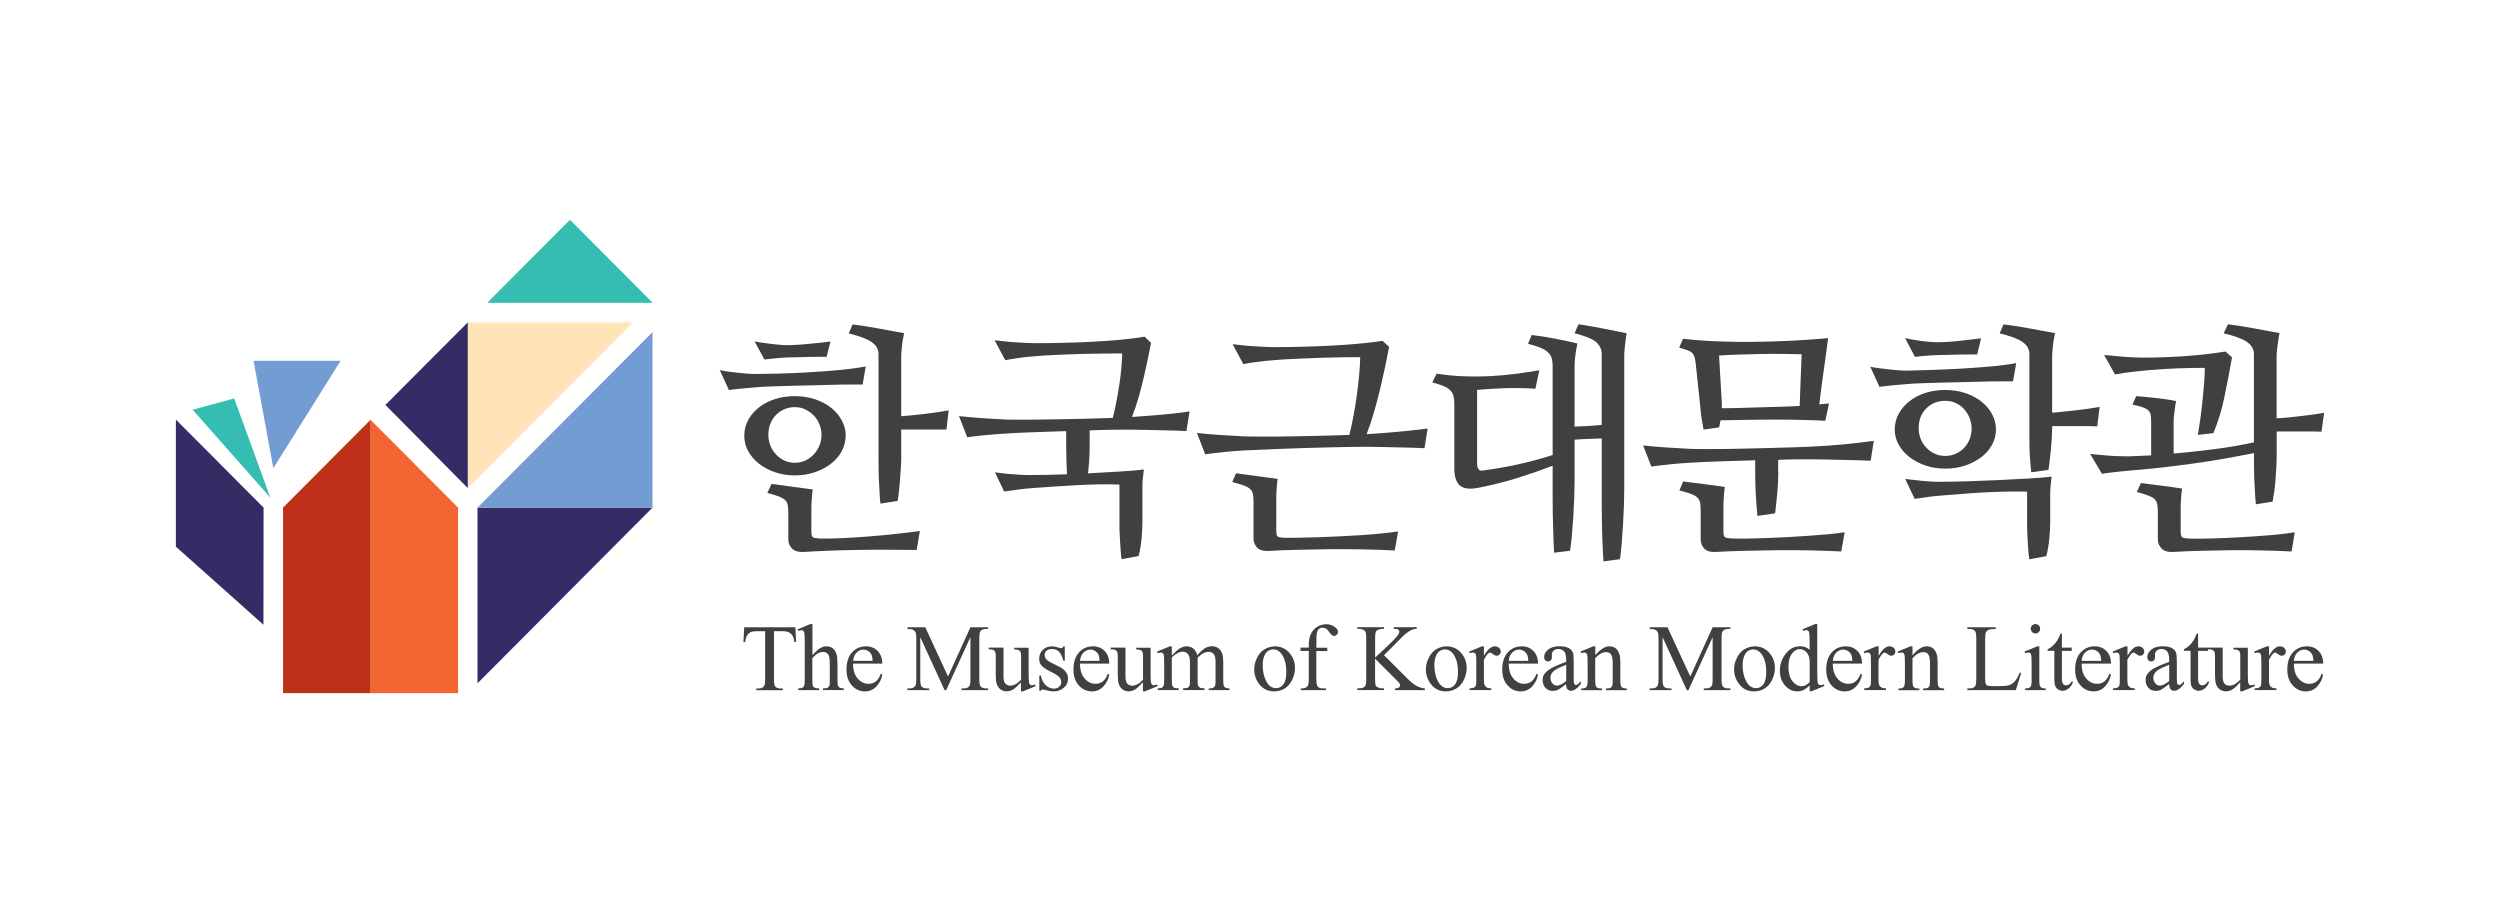 <svg width="304" height="111" viewBox="0 0 304 111" fill="none" xmlns="http://www.w3.org/2000/svg">
<path d="M21.387 51.023V66.473L32.035 75.97L32.051 61.724L21.387 51.023Z" fill="#352B65"/>
<path d="M79.344 61.724H58.065V83.093L79.344 61.724Z" fill="#352B65"/>
<path d="M76.961 39.201H56.881V59.35L76.961 39.201Z" fill="#FFE4B8"/>
<path d="M79.369 36.819L69.304 26.72L59.247 36.819H79.369Z" fill="#35BDB2"/>
<path d="M58.065 61.724H79.344V40.388L58.065 61.724Z" fill="#739DD2"/>
<path d="M55.698 84.281H45.058V51.048L55.698 61.724V84.281Z" fill="#F26530"/>
<path d="M34.418 84.281H45.058V51.048L34.418 61.724V84.281Z" fill="#BF3019"/>
<path d="M56.881 39.201L46.865 49.243L56.881 59.35V39.201Z" fill="#352B65"/>
<path d="M32.882 60.529L23.425 49.82L28.478 48.451L32.882 60.529Z" fill="#35BDB2"/>
<path d="M33.235 56.935L30.836 43.876H41.418L33.235 56.935Z" fill="#739DD2"/>
<path d="M104.889 46.761H103.237C102.588 46.761 101.89 46.769 101.134 46.794C100.378 46.811 99.597 46.835 98.792 46.852C97.987 46.868 97.215 46.893 96.467 46.91C95.719 46.926 95.037 46.951 94.405 46.967C93.78 46.992 93.254 47.008 92.844 47.025C92.605 47.041 92.301 47.066 91.915 47.099C91.529 47.132 91.135 47.165 90.724 47.198C90.313 47.239 89.919 47.281 89.549 47.313C89.179 47.355 88.867 47.388 88.637 47.429L87.519 45.005C87.774 45.063 88.095 45.12 88.489 45.178C88.883 45.236 89.278 45.285 89.697 45.327C90.108 45.368 90.51 45.401 90.905 45.434C91.299 45.467 91.628 45.475 91.907 45.475C92.573 45.475 93.46 45.459 94.569 45.434C95.678 45.401 96.861 45.351 98.135 45.285C99.4 45.219 100.665 45.12 101.931 45.005C103.196 44.89 104.313 44.741 105.275 44.56L104.897 46.745L104.889 46.761ZM102.826 52.994C102.826 53.645 102.67 54.263 102.358 54.857C102.046 55.45 101.61 55.962 101.043 56.39C100.485 56.827 99.836 57.165 99.088 57.421C98.34 57.676 97.527 57.808 96.648 57.808C95.769 57.808 94.98 57.676 94.232 57.421C93.484 57.165 92.835 56.811 92.277 56.374C91.718 55.929 91.283 55.417 90.97 54.84C90.658 54.263 90.502 53.645 90.502 52.994C90.502 52.285 90.666 51.642 90.987 51.056C91.307 50.471 91.743 49.968 92.301 49.531C92.852 49.102 93.501 48.764 94.24 48.525C94.988 48.286 95.793 48.171 96.656 48.171C97.519 48.171 98.398 48.303 99.162 48.567C99.926 48.83 100.583 49.185 101.117 49.63C101.66 50.075 102.079 50.586 102.383 51.163C102.687 51.749 102.843 52.351 102.843 52.986L102.826 52.994ZM100.534 43.389H99.441C99.047 43.389 98.653 43.389 98.266 43.406C97.872 43.414 97.494 43.422 97.132 43.439C96.771 43.447 96.459 43.455 96.204 43.455C96.064 43.455 95.867 43.455 95.612 43.472C95.358 43.48 95.07 43.505 94.758 43.529C94.446 43.562 94.134 43.587 93.813 43.62C93.501 43.653 93.213 43.686 92.959 43.719L91.751 41.501C91.989 41.559 92.285 41.617 92.63 41.666C92.983 41.716 93.353 41.765 93.731 41.815C94.109 41.864 94.487 41.905 94.848 41.93C95.21 41.963 95.522 41.971 95.777 41.971C96.015 41.971 96.335 41.963 96.746 41.938C97.157 41.922 97.601 41.88 98.086 41.839C98.562 41.79 99.055 41.74 99.556 41.691C100.057 41.641 100.534 41.592 100.986 41.526L100.518 43.389H100.534ZM111.453 66.877C110.237 66.861 109.005 66.844 107.756 66.844C106.507 66.844 105.291 66.852 104.108 66.877C102.917 66.894 101.791 66.926 100.723 66.968C99.655 67.009 98.677 67.058 97.798 67.116C97.108 67.157 96.615 67.017 96.311 66.704C96.007 66.391 95.859 66.011 95.859 65.583V62.508C95.859 62.079 95.834 61.724 95.802 61.477C95.76 61.221 95.654 60.999 95.481 60.826C95.3 60.653 95.046 60.496 94.701 60.364C94.355 60.24 93.887 60.092 93.304 59.935L93.83 58.839C94.101 58.88 94.462 58.93 94.906 58.987C95.35 59.045 95.81 59.111 96.286 59.177C96.763 59.243 97.239 59.309 97.699 59.367C98.159 59.424 98.537 59.474 98.833 59.515C98.792 59.754 98.751 60.108 98.718 60.578C98.677 61.057 98.661 61.469 98.661 61.823V64.626C98.661 65.005 98.718 65.228 98.841 65.319C98.957 65.409 99.236 65.459 99.663 65.484C100.411 65.508 101.306 65.484 102.342 65.442C103.385 65.393 104.461 65.327 105.595 65.236C106.721 65.146 107.838 65.047 108.939 64.923C110.04 64.808 111.01 64.684 111.856 64.569L111.47 66.869L111.453 66.877ZM93.435 52.878C93.435 53.348 93.517 53.785 93.682 54.189C93.846 54.593 94.076 54.956 94.372 55.269C94.668 55.582 95.013 55.83 95.399 56.011C95.793 56.184 96.212 56.275 96.664 56.275C97.116 56.275 97.51 56.184 97.897 56.011C98.291 55.838 98.628 55.591 98.924 55.286C99.219 54.981 99.45 54.618 99.63 54.206C99.803 53.793 99.893 53.348 99.893 52.878C99.893 52.441 99.811 52.021 99.647 51.609C99.482 51.197 99.252 50.834 98.957 50.529C98.661 50.224 98.316 49.976 97.93 49.787C97.535 49.597 97.116 49.506 96.664 49.506C96.212 49.506 95.793 49.589 95.399 49.754C95.004 49.919 94.659 50.158 94.372 50.446C94.076 50.743 93.846 51.098 93.682 51.51C93.517 51.922 93.435 52.375 93.435 52.87V52.878ZM109.597 55.244C109.597 55.698 109.58 56.176 109.555 56.695C109.523 57.206 109.49 57.726 109.449 58.245C109.408 58.765 109.366 59.259 109.317 59.721C109.268 60.183 109.219 60.578 109.153 60.916L107.066 61.238C107.025 60.999 107 60.677 106.976 60.265C106.959 59.853 106.934 59.4 106.902 58.921C106.869 58.443 106.852 57.957 106.844 57.479C106.836 56.992 106.828 56.58 106.828 56.225V43.084C106.828 42.474 106.548 41.98 105.99 41.592C105.431 41.205 104.502 40.858 103.204 40.545L103.673 39.449C104.166 39.506 104.691 39.58 105.258 39.671C105.825 39.762 106.4 39.861 106.967 39.968C107.534 40.075 108.085 40.182 108.602 40.273C109.12 40.372 109.572 40.454 109.942 40.512C109.901 40.685 109.859 40.908 109.81 41.163C109.761 41.419 109.72 41.683 109.695 41.947C109.662 42.21 109.638 42.458 109.621 42.672C109.605 42.886 109.588 43.043 109.588 43.142V50.611C110.435 50.553 111.388 50.463 112.439 50.331C113.499 50.207 114.469 50.059 115.356 49.902L115.093 52.235H109.588V55.253L109.597 55.244Z" fill="#404041"/>
<path d="M135.321 50.809C135.477 50.199 135.616 49.556 135.748 48.871C135.879 48.187 135.994 47.511 136.101 46.835C136.208 46.159 136.29 45.491 136.348 44.84C136.405 44.189 136.446 43.571 136.463 42.977C135.74 42.977 134.967 42.977 134.154 42.993C133.341 43.002 132.527 43.018 131.722 43.035C130.917 43.051 130.144 43.076 129.397 43.109C128.649 43.134 127.975 43.175 127.367 43.208C127.072 43.224 126.718 43.249 126.291 43.282C125.872 43.315 125.42 43.348 124.952 43.397C124.483 43.447 124.007 43.505 123.539 43.579C123.07 43.645 122.635 43.719 122.24 43.801L120.942 41.378C121.312 41.419 121.731 41.46 122.175 41.51C122.627 41.559 123.078 41.6 123.53 41.625C123.982 41.658 124.409 41.683 124.829 41.699C125.239 41.716 125.601 41.732 125.921 41.732C126.965 41.732 128.074 41.716 129.249 41.691C130.424 41.658 131.607 41.617 132.782 41.559C133.957 41.501 135.099 41.419 136.2 41.32C137.301 41.221 138.287 41.097 139.174 40.932L139.971 41.699C139.831 42.392 139.683 43.109 139.527 43.867C139.371 44.626 139.199 45.401 139.01 46.184C138.821 46.967 138.615 47.75 138.394 48.517C138.172 49.284 137.917 50.017 137.646 50.702C138.878 50.619 140.111 50.529 141.327 50.422C142.543 50.314 143.652 50.182 144.654 50.026L144.268 52.417C143.874 52.4 143.422 52.375 142.896 52.359C142.378 52.342 141.811 52.326 141.203 52.318C140.595 52.309 139.971 52.293 139.322 52.276C138.673 52.26 138.024 52.243 137.383 52.243C136.832 52.243 136.134 52.243 135.296 52.26C134.45 52.268 133.521 52.293 132.502 52.334V54.296C132.502 54.832 132.486 55.393 132.445 55.986C132.404 56.58 132.355 57.108 132.297 57.561C133.653 57.487 134.934 57.413 136.134 57.338C137.342 57.272 138.328 57.19 139.092 57.091C139.034 57.602 138.993 58.006 138.96 58.286C138.928 58.567 138.919 58.88 138.919 59.218V63.439C138.919 64.008 138.886 64.684 138.821 65.451C138.747 66.217 138.632 66.935 138.451 67.611L136.389 67.998C136.348 67.759 136.315 67.479 136.29 67.141C136.257 66.803 136.233 66.456 136.216 66.094C136.2 65.731 136.175 65.376 136.159 65.03C136.134 64.684 136.126 64.387 136.126 64.132V58.929C135.362 58.888 134.532 58.88 133.653 58.897C132.774 58.913 131.87 58.954 130.958 58.995C130.046 59.045 129.15 59.103 128.263 59.16C127.384 59.218 126.554 59.276 125.79 59.333C125.165 59.375 124.557 59.432 123.966 59.507C123.374 59.589 122.758 59.672 122.109 59.77L120.992 57.437C121.263 57.478 121.583 57.52 121.936 57.553C122.29 57.594 122.651 57.627 123.013 57.66C123.374 57.685 123.736 57.709 124.089 57.734C124.442 57.751 124.771 57.767 125.059 57.767C126.431 57.767 127.992 57.734 129.742 57.676C129.725 57.206 129.701 56.695 129.684 56.143C129.668 55.591 129.651 55.121 129.651 54.725V52.425C128.863 52.441 128.099 52.466 127.359 52.499C126.611 52.532 125.913 52.557 125.264 52.573C124.615 52.59 124.04 52.614 123.53 52.647C123.021 52.68 122.618 52.705 122.323 52.722C121.6 52.763 120.803 52.821 119.94 52.903C119.077 52.977 118.305 53.068 117.615 53.167L116.612 50.595C117.5 50.694 118.445 50.776 119.455 50.85C120.466 50.916 121.411 50.974 122.298 51.015C122.906 51.032 123.76 51.04 124.861 51.032C125.962 51.032 127.129 51.007 128.378 50.99C129.627 50.974 130.867 50.949 132.1 50.916C133.341 50.883 134.417 50.85 135.337 50.817L135.321 50.809Z" fill="#404041"/>
<path d="M164.086 52.878C164.258 52.169 164.431 51.394 164.587 50.545C164.743 49.696 164.883 48.855 164.998 48.006C165.113 47.157 165.211 46.341 165.277 45.557C165.343 44.766 165.392 44.057 165.408 43.431C164.685 43.431 163.913 43.431 163.1 43.447C162.286 43.455 161.473 43.48 160.668 43.505C159.862 43.529 159.09 43.562 158.342 43.595C157.595 43.628 156.921 43.661 156.313 43.694C156.017 43.711 155.664 43.736 155.237 43.769C154.809 43.801 154.366 43.834 153.897 43.884C153.429 43.933 152.953 43.991 152.484 44.057C152.016 44.123 151.581 44.197 151.186 44.28L149.888 41.856C150.258 41.897 150.677 41.938 151.12 41.988C151.572 42.037 152.024 42.078 152.476 42.103C152.928 42.136 153.363 42.161 153.774 42.177C154.185 42.194 154.547 42.21 154.867 42.21C155.91 42.21 157.02 42.194 158.195 42.169C159.369 42.136 160.553 42.095 161.728 42.037C162.902 41.98 164.045 41.897 165.145 41.798C166.246 41.699 167.232 41.584 168.12 41.444L168.917 42.186C168.777 42.911 168.621 43.719 168.432 44.609C168.243 45.5 168.038 46.407 167.816 47.346C167.586 48.286 167.339 49.218 167.068 50.15C166.797 51.081 166.501 51.971 166.181 52.796C167.479 52.722 168.769 52.623 170.067 52.499C171.365 52.375 172.54 52.252 173.6 52.112L173.222 54.502C172.828 54.486 172.376 54.461 171.85 54.445C171.332 54.428 170.765 54.412 170.157 54.404C169.549 54.395 168.917 54.379 168.276 54.362C167.627 54.346 166.978 54.329 166.329 54.329C165.778 54.329 165.08 54.329 164.242 54.346C163.395 54.362 162.483 54.379 161.489 54.404C160.495 54.428 159.485 54.461 158.441 54.486C157.398 54.519 156.412 54.552 155.483 54.593C154.555 54.634 153.709 54.667 152.969 54.7C152.221 54.733 151.654 54.758 151.26 54.775C150.537 54.816 149.74 54.873 148.877 54.964C148.015 55.055 147.234 55.145 146.552 55.244L145.55 52.648C146.437 52.746 147.382 52.829 148.393 52.895C149.403 52.961 150.348 53.019 151.235 53.06C151.843 53.076 152.681 53.093 153.75 53.093C154.818 53.093 155.968 53.084 157.192 53.06C158.416 53.043 159.649 53.019 160.873 52.986C162.097 52.953 163.174 52.919 164.094 52.887L164.086 52.878ZM169.59 66.935C168.374 66.877 167.06 66.828 165.663 66.803C164.258 66.778 162.87 66.77 161.481 66.786C160.101 66.803 158.786 66.828 157.537 66.861C156.288 66.894 155.229 66.935 154.341 66.992C153.635 67.034 153.142 66.894 152.854 66.58C152.575 66.267 152.427 65.896 152.427 65.467V61.172C152.427 60.743 152.41 60.397 152.369 60.142C152.328 59.886 152.221 59.672 152.049 59.498C151.876 59.325 151.613 59.169 151.268 59.045C150.923 58.913 150.447 58.773 149.839 58.616L150.307 57.553C150.603 57.594 150.973 57.644 151.424 57.701C151.876 57.759 152.345 57.825 152.821 57.891C153.306 57.957 153.774 58.023 154.234 58.08C154.694 58.138 155.072 58.188 155.368 58.229C155.327 58.451 155.286 58.789 155.253 59.259C155.212 59.729 155.196 60.158 155.196 60.529V64.544C155.196 64.915 155.253 65.154 155.368 65.236C155.483 65.327 155.746 65.376 156.165 65.401C156.658 65.401 157.258 65.401 157.981 65.385C158.696 65.376 159.468 65.352 160.306 65.327C161.144 65.294 162.007 65.261 162.911 65.22C163.814 65.179 164.694 65.129 165.565 65.072C166.427 65.014 167.241 64.94 168.005 64.865C168.769 64.783 169.434 64.709 170.009 64.626L169.599 66.935H169.59Z" fill="#404041"/>
<path d="M188.784 44.255C188.784 43.958 188.743 43.694 188.652 43.455C188.562 43.216 188.414 43.002 188.192 42.804C187.978 42.606 187.674 42.433 187.28 42.268C186.886 42.111 186.393 41.955 185.809 41.798L186.253 40.735C187.231 40.85 188.209 41.007 189.178 41.196C190.148 41.386 191.027 41.576 191.815 41.773C191.774 41.947 191.733 42.169 191.684 42.425C191.635 42.68 191.594 42.936 191.569 43.191C191.536 43.447 191.511 43.686 191.495 43.901C191.479 44.115 191.47 44.28 191.47 44.37V51.873C192.037 51.856 192.596 51.831 193.146 51.798C193.697 51.766 194.239 51.724 194.765 51.666V43.068C194.765 42.458 194.527 41.963 194.058 41.576C193.59 41.188 192.727 40.842 191.47 40.529L191.939 39.432C192.407 39.49 192.908 39.572 193.442 39.671C193.976 39.77 194.494 39.869 195.02 39.968C195.537 40.067 196.039 40.166 196.523 40.265C197 40.364 197.427 40.454 197.805 40.529C197.764 40.702 197.731 40.924 197.698 41.18C197.665 41.435 197.641 41.691 197.608 41.947C197.575 42.202 197.55 42.441 197.534 42.656C197.517 42.87 197.509 43.027 197.509 43.126V59.49C197.509 60.1 197.493 60.793 197.468 61.576C197.435 62.351 197.402 63.134 197.353 63.926C197.304 64.717 197.246 65.467 197.189 66.185C197.131 66.902 197.066 67.512 196.983 67.998L194.979 68.262C194.962 67.891 194.938 67.438 194.905 66.918C194.872 66.399 194.847 65.83 194.831 65.237C194.814 64.643 194.798 64.025 194.79 63.406C194.79 62.788 194.773 62.194 194.773 61.617V53.315C194.223 53.332 193.681 53.357 193.138 53.373C192.596 53.39 192.045 53.422 191.47 53.464V58.427C191.47 59.037 191.454 59.729 191.429 60.513C191.396 61.288 191.364 62.071 191.314 62.862C191.265 63.654 191.207 64.412 191.142 65.138C191.076 65.863 191.002 66.473 190.92 66.968L188.973 67.207C188.948 66.836 188.932 66.382 188.915 65.863C188.899 65.344 188.874 64.783 188.858 64.198C188.833 63.604 188.825 63.002 188.817 62.384C188.817 61.766 188.8 61.164 188.8 60.595V56.638C187.469 57.149 186.048 57.644 184.544 58.114C183.041 58.583 181.43 58.987 179.705 59.325C178.661 59.523 177.93 59.416 177.495 59.012C177.059 58.608 176.845 57.932 176.845 56.984V49.094C176.845 48.74 176.813 48.427 176.747 48.163C176.681 47.899 176.55 47.668 176.361 47.47C176.172 47.272 175.901 47.099 175.547 46.951C175.194 46.802 174.734 46.654 174.167 46.497L174.693 45.434C175.794 45.607 176.903 45.722 178.02 45.755C179.138 45.797 180.231 45.788 181.29 45.731C182.35 45.673 183.377 45.574 184.38 45.45C185.382 45.319 186.311 45.178 187.181 45.022L186.705 47.264C185.333 47.182 184.076 47.165 182.925 47.206C181.775 47.248 180.674 47.314 179.614 47.413V56.366C179.614 56.704 179.68 56.935 179.803 57.075C179.935 57.215 180.074 57.264 180.231 57.223C183.073 56.869 185.933 56.242 188.8 55.335V44.255H188.784Z" fill="#404041"/>
<path d="M216.242 57.454C216.242 57.808 216.234 58.196 216.21 58.624C216.193 59.045 216.16 59.482 216.119 59.935C216.078 60.389 216.037 60.826 215.988 61.246C215.938 61.667 215.897 62.062 215.856 62.417L213.704 62.738C213.663 62.384 213.63 61.98 213.597 61.526C213.564 61.073 213.539 60.62 213.506 60.166C213.474 59.713 213.457 59.292 213.449 58.897C213.441 58.501 213.432 58.171 213.432 57.891V55.97C212.611 55.986 211.797 56.011 210.992 56.044C210.187 56.077 209.431 56.102 208.725 56.118C208.018 56.135 207.385 56.16 206.827 56.193C206.268 56.225 205.832 56.25 205.512 56.267C204.789 56.308 203.992 56.366 203.129 56.456C202.267 56.547 201.486 56.638 200.804 56.737L199.802 54.164C200.689 54.263 201.634 54.346 202.645 54.412C203.655 54.478 204.6 54.535 205.487 54.577C205.956 54.593 206.588 54.61 207.369 54.61C208.149 54.61 209.012 54.61 209.941 54.593C210.877 54.585 211.847 54.56 212.857 54.535C213.868 54.502 214.829 54.478 215.758 54.461C216.678 54.445 217.532 54.42 218.321 54.387C219.11 54.354 219.734 54.329 220.203 54.313C221.517 54.255 222.848 54.156 224.204 54.032C225.56 53.901 226.776 53.76 227.852 53.604L227.474 56.028C227.08 56.011 226.628 55.986 226.102 55.97C225.584 55.953 225.017 55.937 224.409 55.929C223.801 55.92 223.169 55.904 222.528 55.887C221.879 55.871 221.23 55.855 220.589 55.855H218.716C217.984 55.855 217.146 55.879 216.226 55.912V57.446L216.242 57.454ZM221.221 49.185C221.46 49.144 221.673 49.119 221.871 49.111C222.068 49.102 222.24 49.086 222.405 49.069L221.961 51.163C221.238 51.122 220.334 51.089 219.258 51.065C218.181 51.032 217.039 51.023 215.84 51.023C214.64 51.023 213.457 51.032 212.29 51.056C211.124 51.073 210.097 51.098 209.218 51.114C209.176 51.271 209.144 51.419 209.127 51.559C209.111 51.699 209.078 51.84 209.037 51.971L207.155 52.235C207.081 51.864 206.999 51.411 206.917 50.892C206.835 50.372 206.777 49.853 206.744 49.342L206.219 44.379C206.178 44.024 206.136 43.736 206.087 43.521C206.038 43.307 205.947 43.125 205.824 42.977C205.693 42.829 205.504 42.705 205.233 42.606C204.97 42.507 204.616 42.4 204.189 42.276L204.658 41.188C205.956 41.345 207.352 41.452 208.856 41.51C210.36 41.567 211.888 41.592 213.449 41.567C215.01 41.551 216.546 41.493 218.058 41.419C219.57 41.336 220.983 41.237 222.298 41.122C222.24 41.633 222.158 42.235 222.059 42.928C221.961 43.62 221.862 44.329 221.764 45.055C221.665 45.78 221.567 46.505 221.468 47.223C221.369 47.94 221.295 48.591 221.23 49.185H221.221ZM223.9 67.058C222.684 67.001 221.369 66.951 219.973 66.926C218.568 66.894 217.179 66.894 215.807 66.91C214.435 66.926 213.128 66.951 211.896 66.984C210.664 67.017 209.595 67.058 208.716 67.116C208.01 67.157 207.517 67.017 207.229 66.704C206.942 66.391 206.802 66.011 206.802 65.583V62.219C206.802 61.782 206.786 61.444 206.744 61.18C206.703 60.925 206.597 60.71 206.424 60.529C206.251 60.356 205.989 60.199 205.643 60.067C205.298 59.935 204.822 59.795 204.214 59.639L204.682 58.542C204.978 58.583 205.348 58.633 205.8 58.691C206.251 58.748 206.72 58.806 207.196 58.864C207.681 58.921 208.149 58.987 208.61 59.053C209.07 59.119 209.448 59.177 209.743 59.218C209.702 59.457 209.661 59.812 209.628 60.282C209.587 60.752 209.571 61.164 209.571 61.518V64.618C209.571 64.997 209.628 65.22 209.743 65.311C209.858 65.401 210.13 65.451 210.54 65.475C211.033 65.5 211.633 65.5 212.348 65.492C213.063 65.484 213.835 65.459 214.673 65.434C215.503 65.401 216.366 65.368 217.261 65.319C218.157 65.269 219.028 65.212 219.882 65.154C220.737 65.096 221.542 65.03 222.306 64.964C223.07 64.898 223.736 64.808 224.311 64.717L223.9 67.05V67.058ZM219.077 43.076C218.469 43.059 217.705 43.043 216.785 43.035C215.864 43.026 214.911 43.035 213.942 43.051C212.972 43.068 212.044 43.092 211.157 43.125C210.269 43.158 209.571 43.191 209.037 43.233L209.365 48.839C209.382 49.119 209.382 49.383 209.365 49.638C210.056 49.638 210.795 49.63 211.584 49.605C212.381 49.589 213.194 49.564 214.024 49.531C214.862 49.498 215.692 49.474 216.514 49.457C217.335 49.441 218.116 49.407 218.839 49.366L219.077 43.076Z" fill="#404041"/>
<path d="M244.794 46.374H243.142C242.493 46.374 241.795 46.382 241.039 46.407C240.283 46.423 239.503 46.448 238.697 46.464C237.892 46.481 237.12 46.505 236.372 46.522C235.625 46.538 234.943 46.563 234.31 46.58C233.686 46.596 233.16 46.621 232.749 46.637C232.511 46.654 232.207 46.679 231.82 46.712C231.443 46.745 231.04 46.778 230.629 46.81C230.218 46.852 229.824 46.893 229.454 46.926C229.076 46.967 228.78 47 228.542 47.041L227.425 44.593C227.68 44.651 228 44.708 228.394 44.758C228.789 44.807 229.191 44.857 229.602 44.906C230.013 44.956 230.416 44.997 230.81 45.022C231.204 45.054 231.533 45.071 231.812 45.071C232.478 45.054 233.365 45.03 234.474 44.997C235.584 44.964 236.767 44.914 238.032 44.848C239.297 44.782 240.563 44.692 241.828 44.585C243.093 44.477 244.202 44.337 245.172 44.156L244.786 46.365L244.794 46.374ZM242.707 52.227C242.707 52.878 242.551 53.497 242.239 54.074C241.926 54.651 241.491 55.154 240.94 55.582C240.39 56.003 239.741 56.341 238.985 56.605C238.229 56.86 237.424 56.984 236.553 56.984C235.682 56.984 234.885 56.86 234.137 56.605C233.39 56.349 232.741 56.003 232.182 55.574C231.623 55.137 231.188 54.634 230.867 54.057C230.555 53.472 230.399 52.87 230.399 52.243C230.399 51.534 230.563 50.891 230.884 50.306C231.204 49.729 231.648 49.218 232.198 48.781C232.749 48.352 233.398 48.014 234.137 47.775C234.885 47.536 235.69 47.421 236.553 47.421C237.416 47.421 238.287 47.553 239.043 47.816C239.798 48.08 240.448 48.435 240.998 48.88C241.548 49.325 241.968 49.836 242.263 50.413C242.559 50.999 242.707 51.6 242.707 52.227ZM240.439 43.101H239.347C238.952 43.101 238.558 43.101 238.172 43.117C237.777 43.125 237.399 43.134 237.038 43.15C236.676 43.158 236.364 43.167 236.109 43.167C235.97 43.167 235.772 43.167 235.518 43.183C235.263 43.191 234.976 43.208 234.663 43.224C234.351 43.241 234.039 43.266 233.718 43.298C233.406 43.331 233.119 43.364 232.864 43.397L231.656 41.122C231.894 41.18 232.19 41.237 232.544 41.295C232.897 41.353 233.267 41.411 233.644 41.46C234.022 41.51 234.4 41.551 234.762 41.575C235.123 41.608 235.436 41.617 235.69 41.617C235.929 41.617 236.249 41.608 236.66 41.584C237.071 41.567 237.523 41.526 237.999 41.477C238.484 41.427 238.969 41.378 239.47 41.312C239.971 41.254 240.448 41.196 240.899 41.139L240.431 43.084L240.439 43.101ZM235.789 58.583C236.808 58.583 237.958 58.567 239.232 58.526C240.505 58.484 241.779 58.435 243.044 58.377C244.309 58.319 245.509 58.254 246.651 58.188C247.793 58.122 248.729 58.047 249.477 57.965C249.42 58.46 249.379 58.847 249.346 59.144C249.313 59.441 249.305 59.746 249.305 60.059V63.456C249.305 64.024 249.272 64.7 249.198 65.467C249.132 66.234 249.009 66.951 248.828 67.627L246.766 68.015C246.725 67.775 246.692 67.495 246.659 67.157C246.634 66.819 246.61 66.473 246.585 66.11C246.569 65.748 246.544 65.393 246.528 65.047C246.511 64.7 246.495 64.404 246.495 64.148V59.779C245.731 59.762 244.925 59.762 244.079 59.779C243.233 59.795 242.378 59.828 241.499 59.869C240.628 59.911 239.766 59.96 238.919 60.034C238.073 60.1 237.268 60.166 236.504 60.224C235.871 60.265 235.271 60.323 234.68 60.397C234.088 60.479 233.472 60.562 232.823 60.661L231.673 58.237C231.968 58.278 232.289 58.319 232.634 58.352C232.979 58.394 233.341 58.435 233.71 58.468C234.088 58.509 234.45 58.534 234.803 58.559C235.156 58.575 235.477 58.592 235.772 58.592L235.789 58.583ZM233.316 52.095C233.316 52.548 233.398 52.977 233.562 53.389C233.727 53.793 233.957 54.148 234.252 54.453C234.548 54.758 234.893 54.997 235.28 55.178C235.674 55.36 236.093 55.442 236.545 55.442C236.997 55.442 237.391 55.36 237.785 55.187C238.18 55.014 238.525 54.783 238.812 54.486C239.108 54.189 239.338 53.835 239.503 53.422C239.667 53.01 239.749 52.565 239.749 52.087C239.749 51.65 239.667 51.229 239.503 50.825C239.338 50.422 239.108 50.059 238.829 49.745C238.541 49.432 238.204 49.185 237.81 49.004C237.416 48.822 236.997 48.74 236.545 48.74C235.625 48.74 234.852 49.045 234.236 49.663C233.62 50.273 233.308 51.089 233.308 52.095H233.316ZM249.535 52.136C249.535 52.491 249.518 52.895 249.494 53.365C249.461 53.826 249.428 54.296 249.379 54.766C249.329 55.236 249.28 55.69 249.231 56.11C249.181 56.53 249.14 56.877 249.099 57.132L247.012 57.429C246.971 57.231 246.947 56.976 246.922 56.662C246.905 56.349 246.881 56.019 246.848 55.673C246.815 55.327 246.799 54.98 246.79 54.642C246.782 54.296 246.774 53.991 246.774 53.711V43.076C246.774 42.466 246.495 41.971 245.936 41.584C245.377 41.196 244.449 40.85 243.159 40.537L243.627 39.44C244.12 39.498 244.646 39.572 245.213 39.663C245.78 39.754 246.355 39.852 246.922 39.96C247.489 40.067 248.039 40.174 248.557 40.265C249.075 40.364 249.526 40.446 249.896 40.504C249.855 40.677 249.814 40.899 249.765 41.155C249.715 41.41 249.674 41.674 249.65 41.938C249.617 42.202 249.592 42.449 249.576 42.664C249.559 42.878 249.543 43.035 249.543 43.134V50.191C250.389 50.116 251.342 50.009 252.402 49.894C253.462 49.778 254.432 49.638 255.319 49.482L255.023 51.848C254.686 51.831 254.292 51.815 253.832 51.815H249.551V52.136H249.535Z" fill="#404041"/>
<path d="M264.307 55.154C266.09 54.997 267.799 54.808 269.426 54.593C271.053 54.379 272.606 54.115 274.076 53.794V43.068C274.076 42.458 273.789 41.963 273.222 41.576C272.655 41.188 271.71 40.842 270.395 40.529L270.921 39.432C271.414 39.49 271.94 39.564 272.507 39.655C273.074 39.745 273.641 39.844 274.216 39.952C274.783 40.059 275.333 40.166 275.851 40.257C276.369 40.355 276.82 40.438 277.19 40.496C277.149 40.669 277.116 40.891 277.075 41.147C277.034 41.403 276.993 41.666 276.96 41.93C276.919 42.194 276.894 42.441 276.87 42.656C276.853 42.87 276.837 43.027 276.837 43.126V50.867C277.248 50.85 277.708 50.817 278.209 50.768C278.71 50.718 279.211 50.661 279.729 50.603C280.238 50.545 280.74 50.479 281.233 50.413C281.726 50.347 282.186 50.273 282.613 50.191L282.292 52.499C281.956 52.483 281.569 52.466 281.118 52.466H276.845V55.335C276.845 55.789 276.829 56.275 276.804 56.778C276.771 57.289 276.738 57.809 276.705 58.328C276.664 58.847 276.615 59.342 276.541 59.804C276.475 60.265 276.41 60.661 276.352 60.999L274.323 61.321C274.282 61.09 274.257 60.76 274.232 60.348C274.216 59.935 274.191 59.482 274.158 59.004C274.126 58.526 274.109 58.039 274.101 57.561C274.093 57.075 274.084 56.663 274.084 56.308V55.096C272.885 55.335 271.669 55.558 270.436 55.78C269.196 55.995 267.98 56.193 266.772 56.358C265.564 56.522 264.406 56.671 263.297 56.803C262.187 56.935 261.169 57.033 260.248 57.116C260.035 57.132 259.731 57.157 259.336 57.19C258.942 57.223 258.531 57.256 258.088 57.306C257.644 57.355 257.208 57.404 256.765 57.454C256.321 57.503 255.935 57.553 255.598 57.619L254.16 55.195C254.472 55.236 254.85 55.269 255.278 55.31C255.713 55.352 256.148 55.385 256.6 55.418C257.052 55.451 257.48 55.467 257.882 55.475C258.285 55.484 258.622 55.492 258.901 55.492C259.353 55.475 259.805 55.451 260.257 55.434C260.708 55.418 261.152 55.393 261.579 55.376V51.238C261.579 50.925 261.555 50.653 261.522 50.438C261.481 50.224 261.382 50.042 261.226 49.894C261.07 49.746 260.84 49.622 260.536 49.515C260.232 49.408 259.821 49.3 259.312 49.202L259.755 48.171C260.084 48.188 260.454 48.221 260.856 48.262C261.259 48.303 261.678 48.344 262.105 48.394C262.541 48.443 262.968 48.492 263.403 48.559C263.839 48.616 264.241 48.69 264.611 48.765C264.57 48.938 264.537 49.144 264.504 49.383C264.472 49.622 264.447 49.853 264.414 50.092C264.381 50.331 264.365 50.545 264.34 50.743C264.324 50.941 264.315 51.098 264.315 51.213V55.17L264.307 55.154ZM267.249 52.878C267.347 52.343 267.446 51.733 267.544 51.048C267.643 50.356 267.733 49.639 267.807 48.897C267.889 48.146 267.955 47.413 268.013 46.695C268.07 45.978 268.103 45.319 268.103 44.733C266.928 44.733 265.819 44.75 264.776 44.791C263.732 44.832 262.615 44.898 261.423 44.997C260.84 45.055 260.158 45.129 259.41 45.203C258.654 45.285 257.915 45.393 257.184 45.533L255.861 43.167C256.641 43.241 257.463 43.315 258.318 43.389C259.172 43.455 259.911 43.488 260.544 43.488C262.072 43.488 263.699 43.431 265.416 43.323C267.134 43.216 268.867 43.027 270.617 42.746L271.414 43.455C271.118 45.112 270.814 46.72 270.486 48.286C270.165 49.853 269.713 51.312 269.147 52.672L267.265 52.878H267.249ZM278.644 67.058C277.428 67.001 276.163 66.951 274.849 66.927C273.534 66.894 272.244 66.894 270.979 66.91C269.713 66.927 268.506 66.951 267.355 66.984C266.205 67.017 265.203 67.058 264.34 67.116C263.65 67.157 263.157 67.017 262.853 66.704C262.549 66.391 262.393 66.011 262.393 65.583V62.392C262.393 61.964 262.376 61.617 262.335 61.362C262.294 61.106 262.187 60.892 262.015 60.71C261.834 60.537 261.579 60.381 261.234 60.257C260.889 60.125 260.421 59.985 259.838 59.828L260.339 58.732C260.61 58.773 260.98 58.822 261.432 58.88C261.883 58.938 262.352 58.996 262.828 59.053C263.305 59.111 263.773 59.177 264.225 59.243C264.677 59.309 265.047 59.367 265.342 59.408C265.301 59.647 265.26 60.001 265.227 60.471C265.186 60.941 265.17 61.362 265.17 61.708V64.635C265.17 65.014 265.227 65.237 265.351 65.327C265.466 65.418 265.753 65.467 266.205 65.492C266.928 65.517 267.857 65.509 268.974 65.476C270.091 65.443 271.258 65.393 272.466 65.327C273.674 65.261 274.857 65.171 276.024 65.08C277.19 64.981 278.201 64.865 279.039 64.725L278.661 67.058H278.644Z" fill="#404041"/>
<path d="M96.722 76.267L96.804 78.064H96.59C96.549 77.751 96.492 77.52 96.418 77.388C96.303 77.174 96.147 77.009 95.957 76.91C95.769 76.803 95.514 76.754 95.193 76.754H94.117V82.599C94.117 83.069 94.166 83.365 94.273 83.481C94.413 83.637 94.635 83.72 94.93 83.72H95.193V83.926H91.964V83.72H92.236C92.556 83.72 92.786 83.621 92.918 83.423C93 83.299 93.041 83.027 93.041 82.599V76.754H92.121C91.767 76.754 91.513 76.778 91.365 76.836C91.167 76.91 91.003 77.042 90.863 77.248C90.724 77.454 90.642 77.726 90.617 78.073H90.403L90.494 76.275H96.722V76.267Z" fill="#404041"/>
<path d="M98.791 75.896V79.672C99.211 79.21 99.539 78.922 99.778 78.79C100.024 78.658 100.262 78.592 100.509 78.592C100.805 78.592 101.051 78.674 101.265 78.831C101.478 78.996 101.626 79.243 101.733 79.59C101.807 79.829 101.84 80.274 101.84 80.909V82.739C101.84 83.069 101.864 83.291 101.922 83.407C101.955 83.497 102.021 83.572 102.111 83.621C102.201 83.671 102.366 83.703 102.604 83.703V83.909H100.073V83.703H100.188C100.427 83.703 100.591 83.671 100.689 83.596C100.78 83.522 100.846 83.415 100.887 83.275C100.895 83.217 100.903 83.036 100.903 82.747V80.917C100.903 80.348 100.87 79.985 100.813 79.804C100.755 79.631 100.665 79.499 100.533 79.408C100.402 79.317 100.254 79.276 100.073 79.276C99.892 79.276 99.695 79.326 99.498 79.425C99.301 79.524 99.063 79.722 98.783 80.018V82.747C98.783 83.102 98.8 83.324 98.841 83.407C98.882 83.489 98.956 83.563 99.063 83.621C99.169 83.679 99.359 83.712 99.621 83.712V83.918H97.066V83.712C97.296 83.712 97.477 83.679 97.608 83.605C97.682 83.563 97.74 83.497 97.789 83.39C97.83 83.283 97.855 83.069 97.855 82.747V78.073C97.855 77.479 97.838 77.116 97.814 76.984C97.789 76.853 97.74 76.754 97.682 76.704C97.625 76.655 97.543 76.63 97.452 76.63C97.37 76.63 97.247 76.663 97.074 76.721L96.992 76.523L98.529 75.888H98.791V75.896Z" fill="#404041"/>
<path d="M103.73 80.694C103.73 81.461 103.91 82.063 104.288 82.5C104.666 82.937 105.102 83.151 105.611 83.151C105.948 83.151 106.244 83.06 106.49 82.871C106.737 82.681 106.942 82.368 107.115 81.915L107.287 82.03C107.205 82.541 106.983 83.011 106.597 83.44C106.219 83.86 105.743 84.074 105.176 84.074C104.559 84.074 104.025 83.835 103.59 83.349C103.146 82.871 102.933 82.219 102.933 81.403C102.933 80.521 103.163 79.829 103.606 79.334C104.058 78.839 104.625 78.592 105.307 78.592C105.882 78.592 106.359 78.782 106.729 79.161C107.098 79.54 107.287 80.051 107.287 80.694H103.73ZM103.73 80.365H106.112C106.096 80.035 106.055 79.796 105.997 79.664C105.907 79.449 105.767 79.285 105.578 79.169C105.389 79.046 105.2 78.988 104.995 78.988C104.683 78.988 104.403 79.111 104.165 79.35C103.919 79.59 103.779 79.928 103.738 80.365H103.73Z" fill="#404041"/>
<path d="M114.855 83.918L111.905 77.479V82.591C111.905 83.06 111.955 83.357 112.061 83.473C112.201 83.629 112.415 83.712 112.719 83.712H112.99V83.918H110.336V83.712H110.607C110.928 83.712 111.158 83.613 111.297 83.415C111.379 83.291 111.42 83.019 111.42 82.591V77.594C111.42 77.257 111.388 77.009 111.314 76.861C111.264 76.754 111.166 76.663 111.026 76.589C110.886 76.514 110.656 76.481 110.352 76.481V76.275H112.513L115.282 82.261L118.002 76.275H120.163V76.481H119.9C119.571 76.481 119.341 76.58 119.209 76.77C119.127 76.894 119.086 77.166 119.086 77.594V82.591C119.086 83.06 119.144 83.357 119.242 83.473C119.382 83.629 119.604 83.712 119.9 83.712H120.163V83.918H116.925V83.712H117.196C117.525 83.712 117.755 83.613 117.878 83.415C117.961 83.291 118.002 83.019 118.002 82.591V77.479L115.06 83.918H114.871H114.855Z" fill="#404041"/>
<path d="M125.084 78.749V81.881C125.084 82.483 125.1 82.846 125.125 82.978C125.149 83.11 125.199 83.2 125.256 83.258C125.322 83.308 125.388 83.332 125.47 83.332C125.585 83.332 125.716 83.299 125.864 83.233L125.946 83.431L124.402 84.066H124.147V82.97C123.703 83.448 123.367 83.753 123.136 83.876C122.906 84 122.66 84.066 122.397 84.066C122.109 84.066 121.855 83.984 121.649 83.819C121.436 83.654 121.288 83.439 121.206 83.176C121.124 82.912 121.082 82.541 121.082 82.063V79.754C121.082 79.507 121.058 79.342 121.008 79.243C120.959 79.153 120.877 79.078 120.778 79.029C120.68 78.979 120.491 78.955 120.22 78.955V78.749H122.027V82.211C122.027 82.689 122.109 83.003 122.274 83.159C122.438 83.308 122.644 83.382 122.882 83.382C123.046 83.382 123.227 83.332 123.432 83.233C123.638 83.135 123.876 82.937 124.164 82.656V79.73C124.164 79.433 124.106 79.243 123.999 79.136C123.892 79.037 123.671 78.979 123.334 78.971V78.765H125.084V78.749Z" fill="#404041"/>
<path d="M129.479 78.592V80.348H129.298C129.159 79.796 128.97 79.416 128.748 79.219C128.526 79.021 128.239 78.922 127.893 78.922C127.631 78.922 127.417 78.988 127.261 79.128C127.096 79.268 127.023 79.425 127.023 79.59C127.023 79.796 127.08 79.977 127.203 80.134C127.318 80.29 127.557 80.455 127.91 80.628L128.731 81.032C129.496 81.403 129.874 81.898 129.874 82.508C129.874 82.978 129.693 83.357 129.34 83.646C128.986 83.934 128.592 84.074 128.148 84.074C127.836 84.074 127.474 84.017 127.072 83.901C126.949 83.86 126.85 83.844 126.768 83.844C126.686 83.844 126.612 83.893 126.571 83.992H126.382V82.145H126.571C126.669 82.673 126.875 83.069 127.17 83.332C127.466 83.596 127.795 83.736 128.165 83.736C128.419 83.736 128.633 83.662 128.797 83.506C128.962 83.349 129.044 83.168 129.044 82.953C129.044 82.689 128.953 82.475 128.773 82.302C128.592 82.121 128.23 81.898 127.688 81.634C127.146 81.362 126.784 81.115 126.62 80.9C126.447 80.686 126.365 80.414 126.365 80.093C126.365 79.664 126.513 79.309 126.801 79.029C127.088 78.74 127.466 78.6 127.926 78.6C128.132 78.6 128.37 78.641 128.658 78.732C128.847 78.79 128.978 78.815 129.044 78.815C129.101 78.815 129.151 78.798 129.183 78.773C129.216 78.749 129.257 78.691 129.307 78.6H129.487L129.479 78.592Z" fill="#404041"/>
<path d="M131.328 80.694C131.328 81.461 131.509 82.063 131.887 82.5C132.265 82.937 132.7 83.151 133.21 83.151C133.547 83.151 133.842 83.06 134.089 82.871C134.335 82.681 134.549 82.368 134.713 81.915L134.886 82.03C134.804 82.541 134.582 83.011 134.196 83.44C133.818 83.86 133.341 84.074 132.774 84.074C132.158 84.074 131.624 83.835 131.189 83.349C130.745 82.871 130.531 82.219 130.531 81.403C130.531 80.521 130.761 79.829 131.205 79.334C131.657 78.839 132.224 78.592 132.906 78.592C133.481 78.592 133.957 78.782 134.327 79.161C134.697 79.54 134.886 80.051 134.886 80.694H131.328ZM131.328 80.365H133.711C133.695 80.035 133.653 79.796 133.596 79.664C133.506 79.449 133.366 79.285 133.177 79.169C132.996 79.046 132.799 78.988 132.594 78.988C132.281 78.988 132.002 79.111 131.755 79.35C131.509 79.59 131.369 79.928 131.328 80.365Z" fill="#404041"/>
<path d="M139.914 78.749V81.881C139.914 82.483 139.93 82.846 139.955 82.978C139.988 83.11 140.029 83.2 140.086 83.258C140.144 83.308 140.218 83.332 140.3 83.332C140.415 83.332 140.546 83.299 140.694 83.233L140.777 83.431L139.232 84.066H138.977V82.97C138.533 83.448 138.197 83.753 137.967 83.876C137.737 84 137.49 84.066 137.235 84.066C136.948 84.066 136.693 83.984 136.488 83.819C136.274 83.654 136.126 83.439 136.044 83.176C135.962 82.912 135.921 82.541 135.921 82.063V79.754C135.921 79.507 135.896 79.342 135.839 79.243C135.789 79.153 135.707 79.078 135.609 79.029C135.502 78.979 135.321 78.955 135.05 78.955V78.749H136.857V82.211C136.857 82.689 136.94 83.003 137.104 83.159C137.276 83.308 137.474 83.382 137.712 83.382C137.876 83.382 138.057 83.332 138.262 83.233C138.468 83.135 138.706 82.937 138.994 82.656V79.73C138.994 79.433 138.936 79.243 138.829 79.136C138.722 79.037 138.501 78.979 138.164 78.971V78.765H139.914V78.749Z" fill="#404041"/>
<path d="M142.511 79.697C142.889 79.317 143.11 79.103 143.176 79.045C143.349 78.905 143.53 78.79 143.718 78.716C143.916 78.641 144.105 78.592 144.294 78.592C144.614 78.592 144.893 78.691 145.123 78.872C145.354 79.062 145.51 79.334 145.592 79.689C145.978 79.235 146.307 78.938 146.57 78.798C146.841 78.658 147.112 78.584 147.391 78.584C147.67 78.584 147.909 78.658 148.122 78.798C148.336 78.938 148.5 79.169 148.624 79.491C148.706 79.705 148.747 80.051 148.747 80.521V82.747C148.747 83.069 148.771 83.291 148.821 83.415C148.854 83.497 148.928 83.572 149.026 83.621C149.125 83.679 149.289 83.712 149.519 83.712V83.918H146.98V83.712H147.087C147.309 83.712 147.481 83.67 147.605 83.58C147.687 83.522 147.753 83.423 147.785 83.291C147.802 83.225 147.81 83.044 147.81 82.747V80.521C147.81 80.101 147.761 79.804 147.654 79.631C147.506 79.392 147.276 79.268 146.956 79.268C146.758 79.268 146.553 79.317 146.356 79.416C146.159 79.515 145.912 79.705 145.633 79.969V80.035V80.274V82.739C145.633 83.093 145.649 83.316 145.69 83.398C145.731 83.481 145.805 83.555 145.912 83.613C146.019 83.67 146.208 83.703 146.471 83.703V83.909H143.866V83.703C144.154 83.703 144.351 83.67 144.45 83.605C144.557 83.538 144.63 83.431 144.672 83.299C144.688 83.234 144.696 83.052 144.696 82.739V80.513C144.696 80.092 144.639 79.787 144.507 79.606C144.343 79.367 144.113 79.243 143.817 79.243C143.612 79.243 143.414 79.301 143.217 79.408C142.905 79.573 142.667 79.754 142.494 79.969V82.739C142.494 83.077 142.519 83.299 142.568 83.398C142.609 83.497 142.683 83.572 142.774 83.629C142.864 83.679 143.053 83.703 143.332 83.703V83.909H140.785V83.703C141.024 83.703 141.188 83.679 141.278 83.629C141.377 83.58 141.443 83.497 141.492 83.39C141.541 83.283 141.566 83.06 141.566 82.747V80.769C141.566 80.2 141.549 79.837 141.517 79.672C141.492 79.548 141.451 79.466 141.393 79.416C141.336 79.367 141.262 79.35 141.163 79.35C141.056 79.35 140.933 79.375 140.785 79.433L140.703 79.227L142.256 78.592H142.494V79.689L142.511 79.697Z" fill="#404041"/>
<path d="M154.991 78.592C155.772 78.592 156.396 78.889 156.873 79.482C157.275 79.994 157.472 80.571 157.472 81.23C157.472 81.692 157.366 82.162 157.144 82.64C156.922 83.11 156.618 83.473 156.232 83.712C155.846 83.951 155.41 84.074 154.934 84.074C154.161 84.074 153.545 83.761 153.085 83.143C152.699 82.624 152.51 82.03 152.51 81.387C152.51 80.917 152.625 80.447 152.863 79.977C153.093 79.507 153.405 79.161 153.791 78.938C154.178 78.716 154.58 78.6 155.008 78.6L154.991 78.592ZM154.819 78.963C154.621 78.963 154.416 79.021 154.219 79.144C154.013 79.26 153.857 79.474 153.734 79.771C153.611 80.068 153.545 80.447 153.545 80.917C153.545 81.667 153.693 82.318 153.989 82.862C154.284 83.407 154.679 83.679 155.164 83.679C155.525 83.679 155.829 83.53 156.059 83.225C156.297 82.928 156.412 82.409 156.412 81.675C156.412 80.76 156.215 80.035 155.821 79.507C155.558 79.144 155.221 78.963 154.802 78.963H154.819Z" fill="#404041"/>
<path d="M160.068 79.153V82.549C160.068 83.027 160.126 83.332 160.224 83.464C160.364 83.629 160.545 83.712 160.783 83.712H161.251V83.918H158.178V83.712H158.408C158.556 83.712 158.696 83.67 158.819 83.596C158.942 83.522 159.025 83.423 159.074 83.291C159.123 83.159 159.148 82.92 159.148 82.549V79.153H158.146V78.749H159.148V78.41C159.148 77.891 159.23 77.462 159.394 77.1C159.559 76.745 159.813 76.457 160.15 76.234C160.487 76.011 160.873 75.904 161.292 75.904C161.687 75.904 162.048 76.036 162.377 76.292C162.59 76.465 162.706 76.646 162.706 76.861C162.706 76.976 162.656 77.083 162.558 77.182C162.459 77.281 162.352 77.331 162.245 77.331C162.155 77.331 162.065 77.298 161.974 77.24C161.876 77.182 161.761 77.042 161.621 76.844C161.481 76.638 161.358 76.498 161.235 76.432C161.112 76.366 160.988 76.325 160.849 76.325C160.676 76.325 160.528 76.366 160.405 76.465C160.282 76.556 160.2 76.704 160.15 76.894C160.101 77.091 160.068 77.586 160.068 78.394V78.765H161.399V79.169H160.068V79.153Z" fill="#404041"/>
<path d="M168.293 79.672L171.103 82.475C171.563 82.937 171.957 83.25 172.286 83.423C172.614 83.588 172.935 83.687 173.264 83.712V83.918H169.64V83.712C169.854 83.712 170.01 83.679 170.108 83.604C170.207 83.53 170.248 83.448 170.248 83.357C170.248 83.266 170.232 83.184 170.191 83.118C170.158 83.044 170.035 82.912 169.837 82.714L167.208 80.101V82.566C167.208 82.953 167.233 83.209 167.282 83.332C167.323 83.431 167.397 83.505 167.52 83.572C167.685 83.662 167.849 83.703 168.03 83.703H168.293V83.909H165.039V83.703H165.31C165.622 83.703 165.852 83.613 166 83.431C166.091 83.308 166.132 83.019 166.132 82.557V77.619C166.132 77.232 166.107 76.976 166.058 76.844C166.017 76.754 165.943 76.671 165.828 76.605C165.664 76.514 165.491 76.473 165.31 76.473H165.039V76.267H168.293V76.473H168.03C167.857 76.473 167.685 76.514 167.52 76.605C167.405 76.663 167.323 76.754 167.282 76.877C167.241 77.001 167.216 77.248 167.216 77.619V79.96C167.29 79.886 167.545 79.647 167.989 79.243C169.106 78.221 169.772 77.537 170.01 77.199C170.108 77.05 170.158 76.918 170.158 76.803C170.158 76.712 170.117 76.638 170.043 76.572C169.961 76.506 169.829 76.473 169.64 76.473H169.468V76.267H172.269V76.473C172.105 76.473 171.957 76.498 171.817 76.539C171.678 76.58 171.513 76.663 171.324 76.778C171.127 76.894 170.889 77.091 170.601 77.355C170.519 77.43 170.141 77.817 169.459 78.51L168.293 79.672Z" fill="#404041"/>
<path d="M175.868 78.592C176.649 78.592 177.273 78.889 177.75 79.482C178.152 79.994 178.349 80.571 178.349 81.23C178.349 81.692 178.243 82.162 178.021 82.64C177.799 83.11 177.495 83.473 177.109 83.712C176.723 83.951 176.287 84.074 175.81 84.074C175.038 84.074 174.422 83.761 173.962 83.143C173.576 82.624 173.387 82.03 173.387 81.387C173.387 80.917 173.502 80.447 173.74 79.977C173.978 79.507 174.282 79.161 174.668 78.938C175.055 78.716 175.457 78.6 175.884 78.6L175.868 78.592ZM175.695 78.963C175.498 78.963 175.301 79.021 175.096 79.144C174.899 79.26 174.734 79.474 174.611 79.771C174.488 80.068 174.422 80.447 174.422 80.917C174.422 81.667 174.57 82.318 174.866 82.862C175.161 83.407 175.556 83.679 176.041 83.679C176.402 83.679 176.706 83.53 176.936 83.225C177.174 82.928 177.289 82.409 177.289 81.675C177.289 80.76 177.092 80.035 176.698 79.507C176.435 79.144 176.09 78.963 175.679 78.963H175.695Z" fill="#404041"/>
<path d="M180.444 78.592V79.754C180.872 78.98 181.315 78.592 181.775 78.592C181.981 78.592 182.153 78.658 182.285 78.782C182.416 78.905 182.49 79.054 182.49 79.219C182.49 79.367 182.441 79.491 182.342 79.59C182.244 79.689 182.129 79.738 181.997 79.738C181.866 79.738 181.718 79.672 181.554 79.548C181.389 79.416 181.274 79.35 181.192 79.35C181.126 79.35 181.052 79.392 180.97 79.466C180.798 79.623 180.625 79.878 180.444 80.224V82.698C180.444 82.986 180.477 83.201 180.551 83.349C180.601 83.448 180.683 83.539 180.806 83.605C180.929 83.671 181.11 83.703 181.34 83.703V83.91H178.703V83.703C178.966 83.703 179.163 83.662 179.286 83.58C179.376 83.522 179.45 83.423 179.483 83.291C179.5 83.225 179.516 83.044 179.516 82.747V80.744C179.516 80.142 179.508 79.779 179.483 79.672C179.459 79.557 179.417 79.474 179.352 79.425C179.286 79.375 179.204 79.35 179.105 79.35C178.99 79.35 178.859 79.375 178.711 79.433L178.653 79.227L180.214 78.592H180.453H180.444Z" fill="#404041"/>
<path d="M183.46 80.694C183.46 81.461 183.64 82.063 184.018 82.5C184.396 82.937 184.832 83.151 185.341 83.151C185.678 83.151 185.974 83.06 186.22 82.871C186.467 82.681 186.68 82.368 186.845 81.915L187.017 82.03C186.943 82.541 186.713 83.011 186.335 83.44C185.957 83.86 185.481 84.074 184.914 84.074C184.298 84.074 183.764 83.835 183.328 83.349C182.885 82.871 182.671 82.219 182.671 81.403C182.671 80.521 182.901 79.829 183.345 79.334C183.797 78.839 184.363 78.592 185.045 78.592C185.629 78.592 186.097 78.782 186.467 79.161C186.837 79.54 187.025 80.051 187.025 80.694H183.468H183.46ZM183.46 80.365H185.842C185.826 80.035 185.785 79.796 185.727 79.664C185.637 79.449 185.489 79.285 185.308 79.169C185.128 79.046 184.93 78.988 184.725 78.988C184.413 78.988 184.133 79.111 183.887 79.35C183.64 79.59 183.501 79.928 183.46 80.365Z" fill="#404041"/>
<path d="M190.451 83.168C189.926 83.58 189.589 83.819 189.457 83.876C189.252 83.975 189.038 84.017 188.808 84.017C188.455 84.017 188.159 83.893 187.929 83.646C187.699 83.407 187.584 83.077 187.584 82.681C187.584 82.425 187.642 82.211 187.757 82.03C187.913 81.774 188.176 81.535 188.554 81.304C188.931 81.082 189.564 80.801 190.451 80.48V80.274C190.451 79.763 190.369 79.408 190.205 79.21C190.041 79.021 189.802 78.922 189.49 78.922C189.252 78.922 189.063 78.988 188.923 79.111C188.784 79.243 188.71 79.383 188.71 79.557V79.886C188.718 80.059 188.677 80.191 188.586 80.29C188.496 80.381 188.381 80.43 188.241 80.43C188.102 80.43 187.987 80.381 187.896 80.282C187.806 80.183 187.765 80.051 187.765 79.878C187.765 79.557 187.929 79.26 188.258 78.988C188.586 78.716 189.046 78.584 189.646 78.584C190.106 78.584 190.476 78.658 190.772 78.815C190.994 78.93 191.158 79.111 191.265 79.359C191.331 79.524 191.363 79.853 191.363 80.348V82.104C191.363 82.599 191.363 82.895 191.388 83.011C191.413 83.118 191.437 83.192 191.478 83.234C191.52 83.266 191.569 83.291 191.626 83.291C191.684 83.291 191.733 83.283 191.782 83.25C191.865 83.201 192.013 83.069 192.234 82.838V83.151C191.815 83.712 191.413 84 191.035 84C190.854 84 190.706 83.934 190.599 83.811C190.493 83.687 190.435 83.464 190.427 83.159L190.451 83.168ZM190.451 82.805V80.834C189.885 81.057 189.523 81.222 189.359 81.313C189.063 81.478 188.849 81.651 188.726 81.832C188.595 82.013 188.537 82.211 188.537 82.425C188.537 82.698 188.619 82.92 188.775 83.102C188.94 83.283 189.12 83.374 189.334 83.374C189.622 83.374 189.991 83.184 190.46 82.813L190.451 82.805Z" fill="#404041"/>
<path d="M193.976 79.689C194.576 78.963 195.159 78.592 195.702 78.592C195.981 78.592 196.228 78.666 196.425 78.806C196.63 78.947 196.786 79.177 196.909 79.507C196.992 79.73 197.033 80.076 197.033 80.546V82.755C197.033 83.085 197.057 83.308 197.115 83.423C197.156 83.514 197.222 83.588 197.312 83.638C197.402 83.687 197.575 83.72 197.821 83.72V83.926H195.274V83.72H195.381C195.62 83.72 195.784 83.687 195.882 83.613C195.981 83.539 196.047 83.431 196.08 83.291C196.096 83.234 196.104 83.06 196.104 82.764V80.645C196.104 80.175 196.047 79.837 195.924 79.623C195.8 79.408 195.595 79.301 195.307 79.301C194.864 79.301 194.42 79.548 193.976 80.035V82.755C193.976 83.102 194.001 83.316 194.042 83.407C194.091 83.514 194.165 83.596 194.256 83.646C194.346 83.695 194.535 83.72 194.814 83.72V83.926H192.267V83.72H192.382C192.645 83.72 192.826 83.654 192.916 83.522C193.007 83.39 193.056 83.135 193.056 82.755V80.835C193.056 80.216 193.04 79.837 193.015 79.697C192.982 79.557 192.941 79.466 192.884 79.425C192.826 79.375 192.752 79.35 192.653 79.35C192.547 79.35 192.423 79.375 192.276 79.433L192.193 79.227L193.746 78.592H193.993V79.689H193.976Z" fill="#404041"/>
<path d="M205.118 83.918L202.168 77.479V82.591C202.168 83.06 202.217 83.357 202.324 83.473C202.464 83.629 202.686 83.712 202.981 83.712H203.252V83.918H200.599V83.712H200.87C201.19 83.712 201.42 83.613 201.552 83.415C201.634 83.291 201.675 83.019 201.675 82.591V77.594C201.675 77.257 201.642 77.009 201.568 76.861C201.519 76.754 201.42 76.663 201.281 76.589C201.141 76.514 200.911 76.481 200.607 76.481V76.275H202.768L205.537 82.261L208.256 76.275H210.417V76.481H210.154C209.825 76.481 209.595 76.58 209.464 76.77C209.382 76.894 209.341 77.166 209.341 77.594V82.591C209.341 83.06 209.39 83.357 209.497 83.473C209.636 83.629 209.85 83.712 210.154 83.712H210.417V83.918H207.18V83.712H207.451C207.78 83.712 208.01 83.613 208.133 83.415C208.215 83.291 208.256 83.019 208.256 82.591V77.479L205.315 83.918H205.126H205.118Z" fill="#404041"/>
<path d="M213.351 78.592C214.131 78.592 214.756 78.889 215.232 79.482C215.635 79.994 215.832 80.571 215.832 81.23C215.832 81.692 215.725 82.162 215.503 82.64C215.282 83.11 214.978 83.473 214.591 83.712C214.205 83.951 213.77 84.074 213.293 84.074C212.513 84.074 211.897 83.761 211.445 83.143C211.059 82.624 210.861 82.03 210.861 81.387C210.861 80.917 210.976 80.447 211.215 79.977C211.453 79.507 211.757 79.161 212.143 78.938C212.521 78.716 212.932 78.6 213.359 78.6L213.351 78.592ZM213.178 78.963C212.981 78.963 212.776 79.021 212.579 79.144C212.381 79.26 212.217 79.474 212.094 79.771C211.971 80.068 211.905 80.447 211.905 80.917C211.905 81.667 212.053 82.318 212.348 82.862C212.644 83.407 213.039 83.679 213.523 83.679C213.885 83.679 214.189 83.53 214.419 83.225C214.657 82.928 214.772 82.409 214.772 81.675C214.772 80.76 214.575 80.035 214.181 79.507C213.91 79.144 213.573 78.963 213.162 78.963H213.178Z" fill="#404041"/>
<path d="M220.055 83.332C219.8 83.596 219.554 83.786 219.316 83.901C219.077 84.017 218.814 84.074 218.535 84.074C217.976 84.074 217.483 83.835 217.064 83.365C216.645 82.895 216.432 82.285 216.432 81.543C216.432 80.801 216.662 80.125 217.13 79.507C217.598 78.889 218.19 78.584 218.921 78.584C219.373 78.584 219.751 78.732 220.047 79.021V78.064C220.047 77.471 220.03 77.108 220.006 76.976C219.981 76.844 219.932 76.745 219.874 76.696C219.817 76.646 219.743 76.622 219.652 76.622C219.554 76.622 219.422 76.655 219.266 76.712L219.192 76.514L220.729 75.88H220.983V81.857C220.983 82.459 221 82.829 221.025 82.961C221.049 83.093 221.098 83.184 221.156 83.242C221.222 83.291 221.287 83.316 221.37 83.316C221.468 83.316 221.608 83.283 221.78 83.217L221.838 83.415L220.31 84.05H220.055V83.308V83.332ZM220.055 82.937V80.274C220.03 80.018 219.965 79.787 219.85 79.573C219.735 79.367 219.587 79.202 219.406 79.095C219.225 78.988 219.036 78.93 218.864 78.93C218.535 78.93 218.239 79.078 217.984 79.375C217.648 79.763 217.475 80.34 217.475 81.09C217.475 81.84 217.639 82.434 217.968 82.838C218.297 83.242 218.666 83.448 219.069 83.448C219.406 83.448 219.743 83.275 220.063 82.937H220.055Z" fill="#404041"/>
<path d="M222.865 80.694C222.865 81.461 223.046 82.063 223.424 82.5C223.802 82.937 224.237 83.151 224.747 83.151C225.084 83.151 225.379 83.06 225.626 82.871C225.872 82.681 226.086 82.368 226.25 81.915L226.423 82.03C226.341 82.541 226.119 83.011 225.733 83.44C225.355 83.86 224.878 84.074 224.311 84.074C223.695 84.074 223.161 83.835 222.726 83.349C222.282 82.871 222.068 82.219 222.068 81.403C222.068 80.521 222.298 79.829 222.742 79.334C223.194 78.839 223.761 78.592 224.443 78.592C225.018 78.592 225.495 78.782 225.864 79.161C226.234 79.54 226.423 80.051 226.423 80.694H222.865ZM222.865 80.365H225.248C225.232 80.035 225.191 79.796 225.133 79.664C225.043 79.449 224.903 79.285 224.714 79.169C224.533 79.046 224.336 78.988 224.131 78.988C223.818 78.988 223.539 79.111 223.293 79.35C223.046 79.59 222.906 79.928 222.865 80.365Z" fill="#404041"/>
<path d="M228.443 78.592V79.754C228.871 78.98 229.314 78.592 229.766 78.592C229.972 78.592 230.144 78.658 230.276 78.782C230.407 78.905 230.473 79.054 230.473 79.219C230.473 79.367 230.423 79.491 230.325 79.59C230.226 79.689 230.111 79.738 229.98 79.738C229.848 79.738 229.7 79.672 229.536 79.548C229.372 79.416 229.248 79.35 229.175 79.35C229.109 79.35 229.035 79.392 228.953 79.466C228.78 79.623 228.608 79.878 228.427 80.224V82.698C228.427 82.986 228.46 83.201 228.534 83.349C228.583 83.448 228.673 83.539 228.797 83.605C228.92 83.671 229.101 83.703 229.331 83.703V83.91H226.693V83.703C226.956 83.703 227.153 83.662 227.277 83.58C227.367 83.522 227.433 83.423 227.474 83.291C227.49 83.225 227.507 83.044 227.507 82.747V80.744C227.507 80.142 227.49 79.779 227.474 79.672C227.449 79.557 227.408 79.474 227.334 79.425C227.268 79.375 227.186 79.35 227.088 79.35C226.973 79.35 226.841 79.375 226.693 79.433L226.636 79.227L228.189 78.592H228.427H228.443Z" fill="#404041"/>
<path d="M232.56 79.689C233.159 78.963 233.743 78.592 234.285 78.592C234.564 78.592 234.811 78.666 235.008 78.806C235.214 78.947 235.37 79.177 235.493 79.507C235.575 79.73 235.616 80.076 235.616 80.546V82.755C235.616 83.085 235.641 83.308 235.698 83.423C235.739 83.514 235.805 83.588 235.895 83.638C235.986 83.687 236.158 83.72 236.405 83.72V83.926H233.858V83.72H233.965C234.203 83.72 234.375 83.687 234.466 83.613C234.564 83.539 234.63 83.431 234.663 83.291C234.679 83.234 234.688 83.06 234.688 82.764V80.645C234.688 80.175 234.63 79.837 234.507 79.623C234.384 79.408 234.178 79.301 233.891 79.301C233.447 79.301 233.003 79.548 232.56 80.035V82.755C232.56 83.102 232.584 83.316 232.625 83.407C232.683 83.514 232.749 83.596 232.839 83.646C232.929 83.695 233.118 83.72 233.398 83.72V83.926H230.851V83.72H230.966C231.229 83.72 231.409 83.654 231.5 83.522C231.59 83.39 231.639 83.135 231.639 82.755V80.835C231.639 80.216 231.623 79.837 231.598 79.697C231.574 79.557 231.533 79.466 231.467 79.425C231.409 79.375 231.327 79.35 231.229 79.35C231.122 79.35 230.999 79.375 230.851 79.433L230.769 79.227L232.321 78.592H232.56V79.689Z" fill="#404041"/>
<path d="M245.591 81.799L245.772 81.84L245.123 83.918H239.224V83.712H239.511C239.832 83.712 240.062 83.605 240.201 83.398C240.284 83.275 240.316 83.003 240.316 82.566V77.627C240.316 77.149 240.259 76.853 240.16 76.729C240.012 76.564 239.799 76.481 239.511 76.481H239.224V76.275H242.674V76.481C242.272 76.481 241.984 76.514 241.82 76.589C241.656 76.671 241.549 76.77 241.483 76.894C241.426 77.017 241.393 77.298 241.393 77.751V82.558C241.393 82.871 241.426 83.085 241.483 83.201C241.524 83.283 241.598 83.341 241.688 83.374C241.779 83.415 242.075 83.431 242.568 83.431H243.126C243.71 83.431 244.12 83.39 244.359 83.299C244.597 83.217 244.811 83.06 245.008 82.838C245.205 82.615 245.402 82.269 245.591 81.799Z" fill="#404041"/>
<path d="M247.982 78.592V82.747C247.982 83.069 248.007 83.283 248.048 83.39C248.097 83.497 248.163 83.58 248.253 83.629C248.343 83.679 248.516 83.712 248.754 83.712V83.918H246.257V83.712C246.511 83.712 246.676 83.687 246.766 83.638C246.848 83.588 246.922 83.506 246.971 83.398C247.021 83.283 247.045 83.069 247.045 82.747V80.752C247.045 80.191 247.029 79.829 246.996 79.664C246.971 79.54 246.93 79.458 246.873 79.416C246.815 79.367 246.741 79.35 246.643 79.35C246.536 79.35 246.413 79.375 246.257 79.433L246.183 79.227L247.735 78.592H247.982ZM247.514 75.888C247.67 75.888 247.801 75.946 247.916 76.053C248.023 76.16 248.081 76.3 248.081 76.457C248.081 76.613 248.023 76.754 247.916 76.861C247.809 76.976 247.67 77.034 247.514 77.034C247.358 77.034 247.226 76.976 247.111 76.861C246.996 76.745 246.938 76.613 246.938 76.457C246.938 76.3 246.996 76.168 247.103 76.053C247.21 75.946 247.349 75.888 247.514 75.888Z" fill="#404041"/>
<path d="M250.726 77.05V78.749H251.925V79.144H250.726V82.491C250.726 82.829 250.775 83.052 250.874 83.167C250.972 83.283 251.087 83.341 251.243 83.341C251.367 83.341 251.49 83.299 251.605 83.225C251.72 83.151 251.81 83.035 251.876 82.887H252.098C251.966 83.258 251.777 83.53 251.539 83.72C251.301 83.909 251.054 84 250.8 84C250.627 84 250.463 83.951 250.29 83.852C250.126 83.753 250.003 83.621 249.929 83.439C249.847 83.258 249.806 82.986 249.806 82.615V79.136H248.992V78.946C249.198 78.864 249.411 78.724 249.625 78.526C249.838 78.328 250.036 78.097 250.2 77.825C250.282 77.685 250.405 77.421 250.561 77.042H250.734L250.726 77.05Z" fill="#404041"/>
<path d="M253.125 80.694C253.125 81.461 253.305 82.063 253.683 82.5C254.061 82.937 254.497 83.151 255.006 83.151C255.343 83.151 255.639 83.06 255.885 82.871C256.132 82.681 256.345 82.368 256.51 81.915L256.682 82.03C256.608 82.541 256.378 83.011 256 83.44C255.622 83.86 255.146 84.074 254.579 84.074C253.963 84.074 253.429 83.835 252.993 83.349C252.55 82.871 252.336 82.219 252.336 81.403C252.336 80.521 252.558 79.829 253.018 79.334C253.47 78.839 254.037 78.592 254.719 78.592C255.294 78.592 255.77 78.782 256.14 79.161C256.51 79.54 256.699 80.051 256.699 80.694H253.141H253.125ZM253.125 80.365H255.507C255.491 80.035 255.45 79.796 255.392 79.664C255.302 79.449 255.162 79.285 254.973 79.169C254.793 79.046 254.595 78.988 254.39 78.988C254.078 78.988 253.807 79.111 253.552 79.35C253.305 79.59 253.166 79.928 253.125 80.365Z" fill="#404041"/>
<path d="M258.704 78.592V79.754C259.139 78.98 259.575 78.592 260.026 78.592C260.232 78.592 260.404 78.658 260.536 78.782C260.667 78.905 260.741 79.054 260.741 79.219C260.741 79.367 260.692 79.491 260.593 79.59C260.495 79.689 260.38 79.738 260.24 79.738C260.1 79.738 259.961 79.672 259.796 79.548C259.632 79.416 259.517 79.35 259.435 79.35C259.369 79.35 259.295 79.392 259.213 79.466C259.049 79.623 258.868 79.878 258.687 80.224V82.698C258.687 82.986 258.72 83.201 258.794 83.349C258.843 83.448 258.934 83.539 259.057 83.605C259.18 83.671 259.361 83.703 259.591 83.703V83.91H256.954V83.703C257.217 83.703 257.414 83.662 257.537 83.58C257.627 83.522 257.693 83.423 257.734 83.291C257.751 83.225 257.767 83.044 257.767 82.747V80.744C257.767 80.142 257.751 79.779 257.734 79.672C257.709 79.557 257.668 79.474 257.603 79.425C257.537 79.375 257.455 79.35 257.356 79.35C257.241 79.35 257.11 79.375 256.962 79.433L256.904 79.227L258.465 78.592H258.704Z" fill="#404041"/>
<path d="M263.774 83.168C263.248 83.58 262.911 83.819 262.78 83.876C262.574 83.975 262.361 84.017 262.13 84.017C261.777 84.017 261.481 83.893 261.251 83.646C261.021 83.407 260.906 83.077 260.906 82.681C260.906 82.425 260.964 82.211 261.071 82.03C261.227 81.774 261.49 81.535 261.876 81.304C262.254 81.082 262.886 80.801 263.774 80.48V80.274C263.774 79.763 263.692 79.408 263.527 79.21C263.363 79.021 263.125 78.922 262.821 78.922C262.582 78.922 262.393 78.988 262.262 79.111C262.122 79.243 262.048 79.383 262.048 79.557V79.886C262.057 80.059 262.015 80.191 261.925 80.29C261.835 80.381 261.72 80.43 261.58 80.43C261.44 80.43 261.325 80.381 261.243 80.282C261.153 80.183 261.112 80.051 261.112 79.878C261.112 79.557 261.276 79.26 261.605 78.988C261.933 78.716 262.393 78.584 262.993 78.584C263.453 78.584 263.823 78.658 264.119 78.815C264.341 78.93 264.505 79.111 264.604 79.359C264.669 79.524 264.702 79.853 264.702 80.348V82.104C264.702 82.599 264.71 82.895 264.727 83.011C264.743 83.118 264.776 83.192 264.825 83.234C264.866 83.266 264.916 83.291 264.973 83.291C265.031 83.291 265.088 83.283 265.129 83.25C265.212 83.201 265.359 83.069 265.581 82.838V83.151C265.162 83.712 264.76 84 264.382 84C264.193 84 264.053 83.934 263.946 83.811C263.839 83.687 263.782 83.464 263.774 83.159V83.168ZM263.774 82.805V80.834C263.207 81.057 262.845 81.222 262.673 81.313C262.377 81.478 262.163 81.651 262.04 81.832C261.917 82.013 261.851 82.211 261.851 82.425C261.851 82.698 261.933 82.92 262.089 83.102C262.254 83.283 262.434 83.374 262.648 83.374C262.936 83.374 263.305 83.184 263.774 82.813V82.805Z" fill="#404041"/>
<path d="M267.29 77.05V78.749H268.49V79.144H267.29V82.491C267.29 82.829 267.34 83.052 267.43 83.167C267.529 83.283 267.652 83.341 267.8 83.341C267.923 83.341 268.038 83.299 268.161 83.225C268.276 83.151 268.367 83.035 268.432 82.887H268.654C268.523 83.258 268.342 83.53 268.095 83.72C267.857 83.909 267.611 84 267.356 84C267.183 84 267.019 83.951 266.847 83.852C266.682 83.753 266.559 83.621 266.485 83.439C266.403 83.258 266.37 82.986 266.37 82.615V79.136H265.557V78.946C265.762 78.864 265.976 78.724 266.189 78.526C266.403 78.328 266.6 78.097 266.764 77.825C266.855 77.685 266.97 77.421 267.126 77.042H267.298L267.29 77.05Z" fill="#404041"/>
<path d="M273.337 78.749V81.881C273.337 82.483 273.353 82.846 273.378 82.978C273.411 83.11 273.452 83.2 273.509 83.258C273.567 83.308 273.641 83.332 273.723 83.332C273.838 83.332 273.969 83.299 274.117 83.233L274.199 83.431L272.663 84.066H272.408V82.97C271.965 83.448 271.628 83.753 271.398 83.876C271.168 84 270.921 84.066 270.658 84.066C270.371 84.066 270.116 83.984 269.91 83.819C269.697 83.654 269.549 83.439 269.467 83.176C269.385 82.912 269.344 82.541 269.344 82.063V79.754C269.344 79.507 269.319 79.342 269.261 79.243C269.212 79.153 269.13 79.078 269.031 79.029C268.925 78.979 268.744 78.955 268.473 78.955V78.749H270.28V82.211C270.28 82.689 270.362 83.003 270.527 83.159C270.691 83.308 270.896 83.382 271.135 83.382C271.299 83.382 271.48 83.332 271.685 83.233C271.891 83.135 272.129 82.937 272.416 82.656V79.73C272.416 79.433 272.367 79.243 272.26 79.136C272.154 79.037 271.932 78.979 271.595 78.971V78.765H273.345L273.337 78.749Z" fill="#404041"/>
<path d="M275.917 78.592V79.754C276.352 78.98 276.788 78.592 277.24 78.592C277.445 78.592 277.618 78.658 277.749 78.782C277.881 78.905 277.955 79.054 277.955 79.219C277.955 79.367 277.905 79.491 277.807 79.59C277.708 79.689 277.593 79.738 277.462 79.738C277.33 79.738 277.182 79.672 277.018 79.548C276.854 79.416 276.73 79.35 276.656 79.35C276.591 79.35 276.517 79.392 276.435 79.466C276.262 79.623 276.089 79.878 275.909 80.224V82.698C275.909 82.986 275.942 83.201 276.016 83.349C276.065 83.448 276.147 83.539 276.27 83.605C276.393 83.671 276.574 83.703 276.804 83.703V83.91H274.167V83.703C274.43 83.703 274.627 83.662 274.75 83.58C274.841 83.522 274.906 83.423 274.947 83.291C274.964 83.225 274.98 83.044 274.98 82.747V80.744C274.98 80.142 274.964 79.779 274.947 79.672C274.923 79.557 274.882 79.474 274.808 79.425C274.742 79.375 274.66 79.35 274.561 79.35C274.446 79.35 274.315 79.375 274.167 79.433L274.109 79.227L275.662 78.592H275.901H275.917Z" fill="#404041"/>
<path d="M278.933 80.694C278.933 81.461 279.113 82.063 279.491 82.5C279.869 82.937 280.305 83.151 280.814 83.151C281.151 83.151 281.447 83.06 281.693 82.871C281.94 82.681 282.153 82.368 282.318 81.915L282.49 82.03C282.408 82.541 282.186 83.011 281.808 83.44C281.43 83.86 280.954 84.074 280.387 84.074C279.771 84.074 279.237 83.835 278.801 83.349C278.358 82.871 278.136 82.219 278.136 81.403C278.136 80.521 278.366 79.829 278.818 79.334C279.27 78.839 279.837 78.592 280.518 78.592C281.094 78.592 281.57 78.782 281.94 79.161C282.31 79.54 282.499 80.051 282.499 80.694H278.941H278.933ZM278.933 80.365H281.315C281.299 80.035 281.258 79.796 281.2 79.664C281.102 79.449 280.97 79.285 280.781 79.169C280.601 79.046 280.403 78.988 280.198 78.988C279.886 78.988 279.606 79.111 279.36 79.35C279.113 79.59 278.974 79.928 278.933 80.365Z" fill="#404041"/>
</svg>
